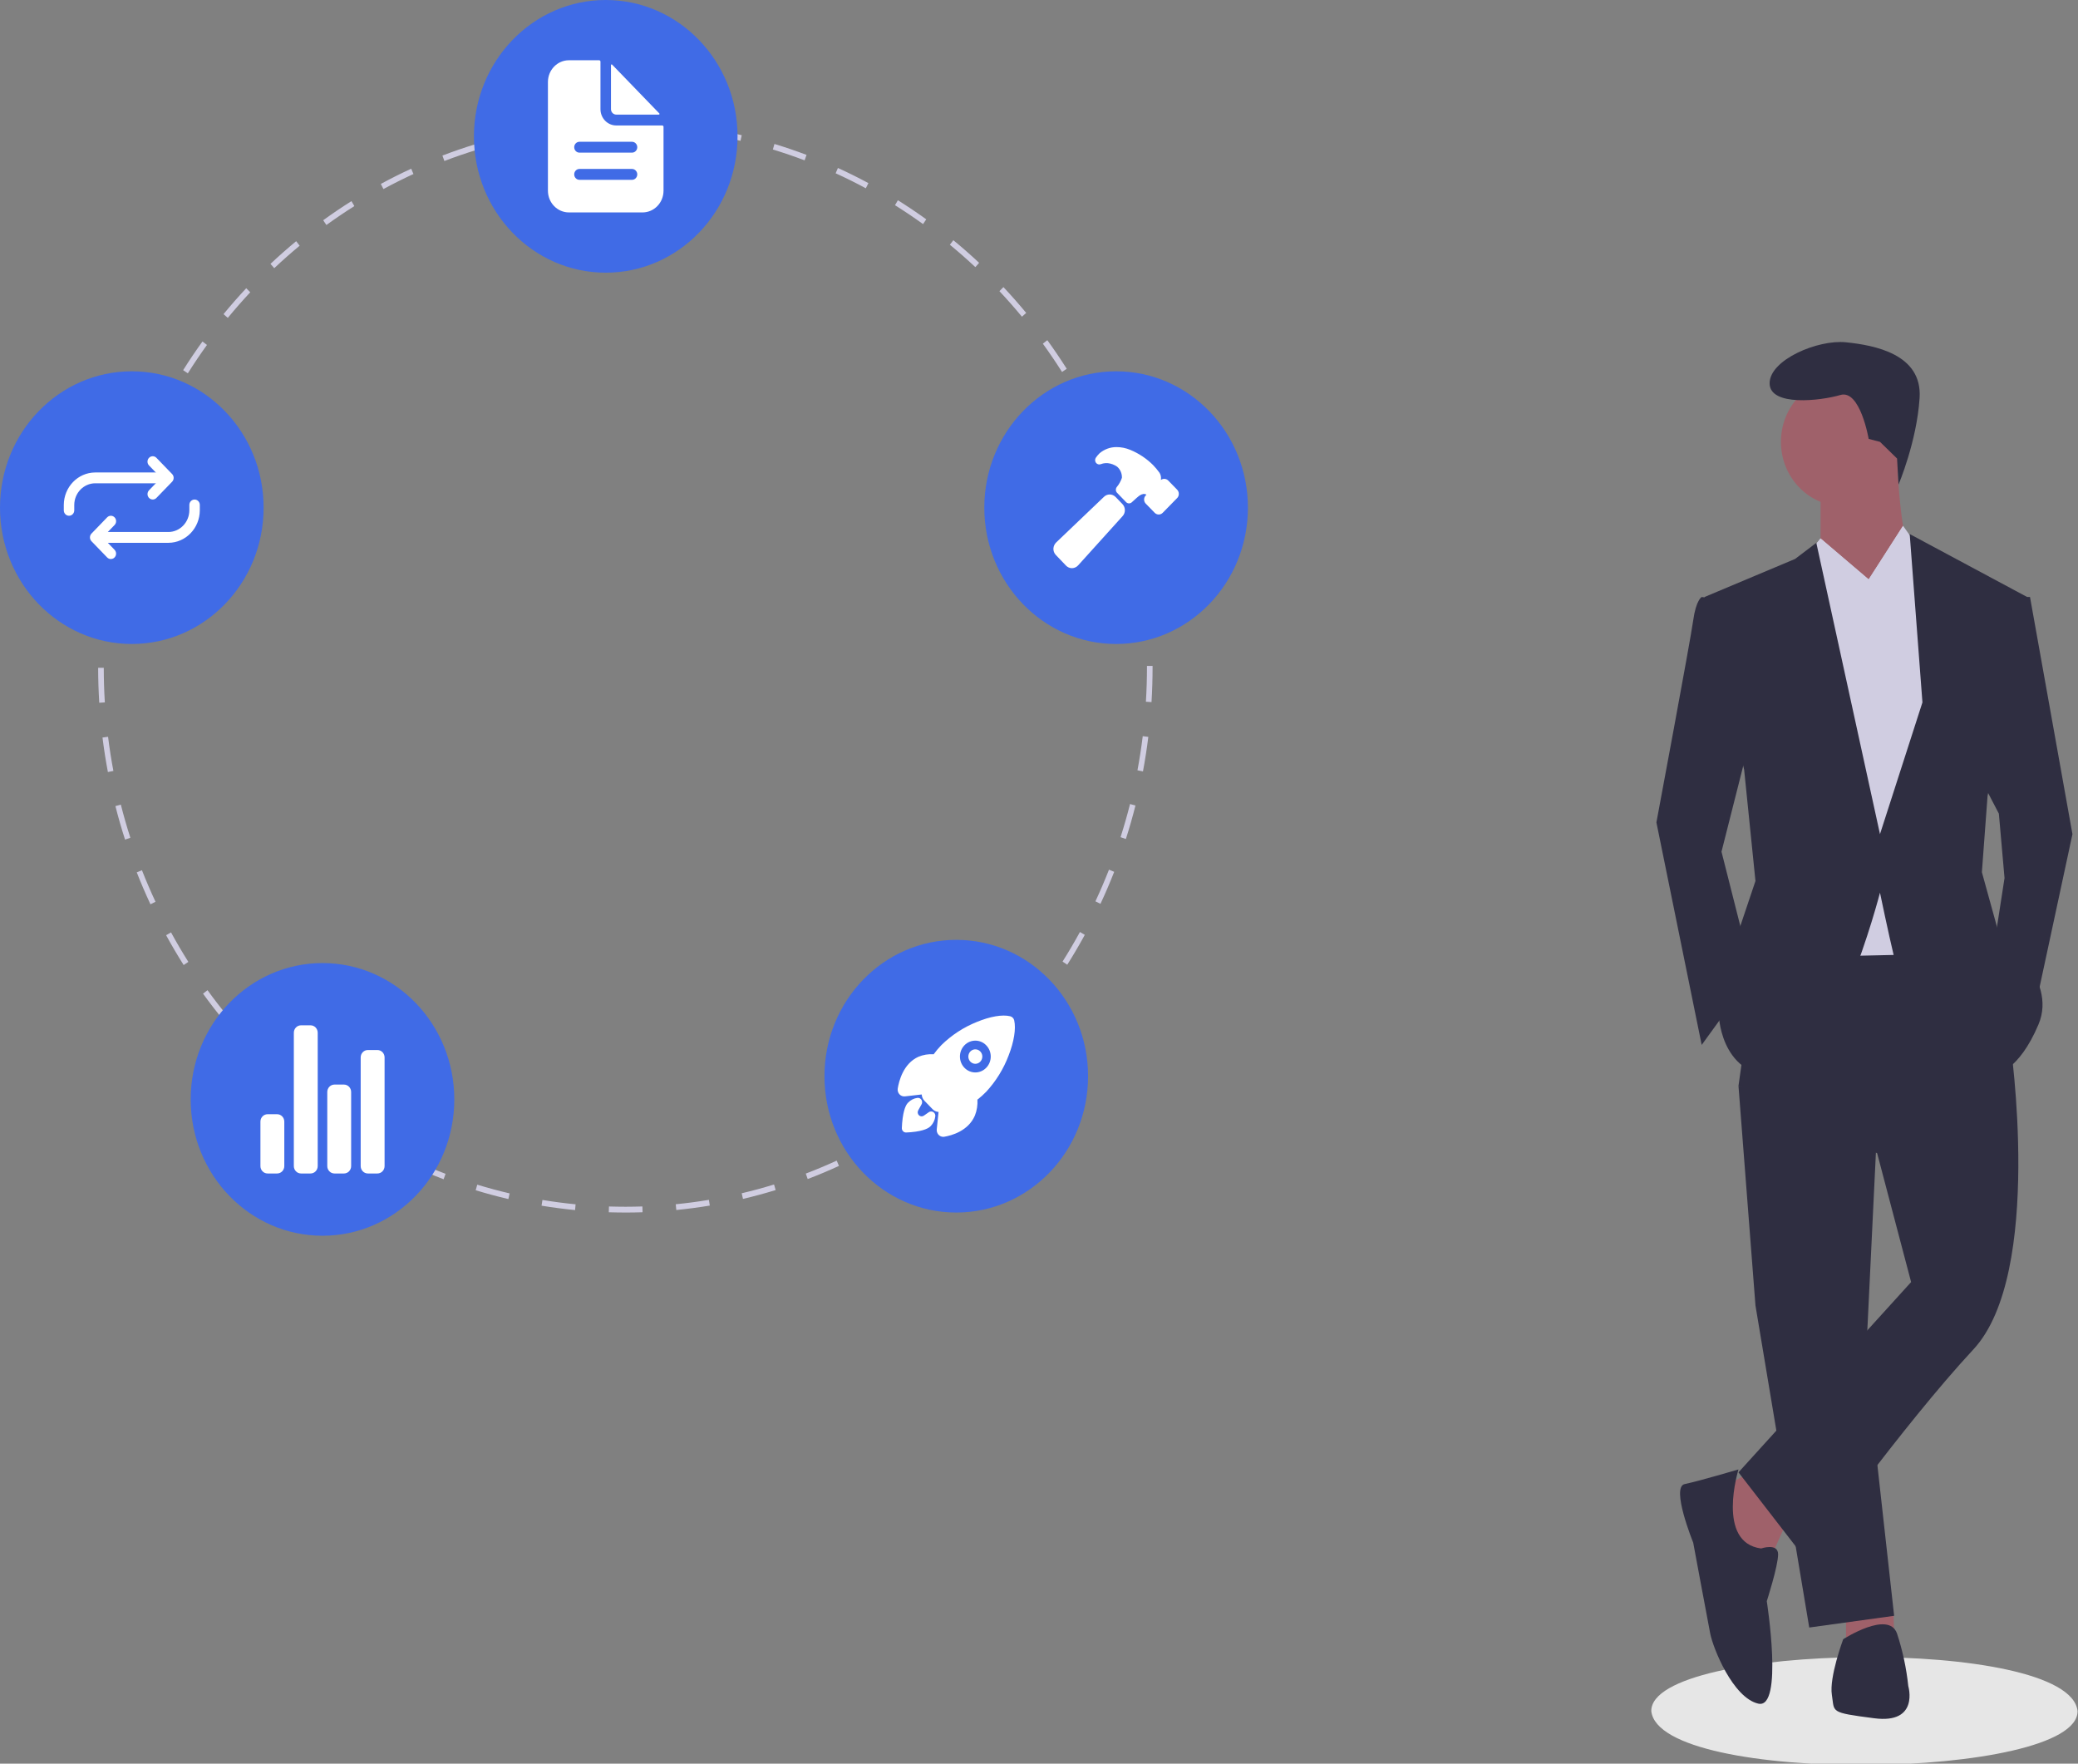 <?xml version="1.0" encoding="UTF-8"?>
<svg xmlns="http://www.w3.org/2000/svg" xmlns:xlink="http://www.w3.org/1999/xlink" width="370pt" height="314pt" viewBox="0 0 370 314" version="1.1">
<rect x="0" y="0" width="370" height="314" fill="#808080" stroke="none"/>
<g id="surface1">
<path style=" stroke:none;fill-rule:nonzero;fill:rgb(90.196%,90.196%,90.196%);fill-opacity:1;" d="M 369.922 304.633 C 370.031 316.875 295.445 317.996 294.023 304.633 C 293.91 292.391 368.5 291.27 369.922 304.633 Z M 369.922 304.633 "/>
<path style=" stroke:none;fill-rule:nonzero;fill:rgb(62.353%,38.039%,41.569%);fill-opacity:1;" d="M 311.562 262.133 L 306.02 265.258 L 309.547 277.25 L 315.09 277.77 L 318.113 270.992 Z M 311.562 262.133 "/>
<path style=" stroke:none;fill-rule:nonzero;fill:rgb(62.353%,38.039%,41.569%);fill-opacity:1;" d="M 328.695 286.109 L 328.695 291.844 L 337.262 291.32 L 337.145 286.598 Z M 328.695 286.109 "/>
<path style=" stroke:none;fill-rule:nonzero;fill:rgb(18.431%,18.039%,25.49%);fill-opacity:1;" d="M 309.547 193.332 L 312.57 232.422 L 322.145 289.758 L 337.262 287.672 L 332.223 242.324 L 334.238 200.629 Z M 309.547 193.332 "/>
<path style=" stroke:none;fill-rule:nonzero;fill:rgb(18.431%,18.039%,25.49%);fill-opacity:1;" d="M 349.863 164.145 L 313.578 164.664 L 309.547 193.332 L 334.238 205.32 L 340.285 228.254 L 309.547 262.133 L 321.641 277.77 C 321.641 277.77 338.773 253.793 351.375 240.242 C 363.973 226.691 357.926 185.512 357.926 185.512 Z M 349.863 164.145 "/>
<path style=" stroke:none;fill-rule:nonzero;fill:rgb(62.353%,38.039%,41.569%);fill-opacity:1;" d="M 339.277 78.664 C 339.277 84.996 334.316 90.129 328.191 90.129 C 322.07 90.129 317.105 84.996 317.105 78.664 C 317.105 72.328 322.07 67.195 328.191 67.195 C 334.316 67.195 339.277 72.328 339.277 78.664 Z M 339.277 78.664 "/>
<path style=" stroke:none;fill-rule:nonzero;fill:rgb(62.353%,38.039%,41.569%);fill-opacity:1;" d="M 324.16 86.48 L 324.16 97.949 L 331.719 110.457 C 331.719 110.457 343.309 101.598 340.789 99.512 C 338.27 97.426 337.766 81.27 337.766 81.27 Z M 324.16 86.48 "/>
<path style=" stroke:none;fill-rule:nonzero;fill:rgb(81.569%,80.392%,88.235%);fill-opacity:1;" d="M 324.16 95.863 L 316.602 105.246 L 319.625 170.398 L 343.309 169.875 L 347.34 113.062 L 342.301 98.469 L 338.844 93.605 L 332.727 103.16 Z M 324.16 95.863 "/>
<path style=" stroke:none;fill-rule:nonzero;fill:rgb(18.431%,18.039%,25.49%);fill-opacity:1;" d="M 312.066 129.742 L 306.523 151.633 L 312.066 173.523 L 302.996 186.035 L 294.934 146.422 C 294.934 146.422 300.98 114.105 301.484 110.457 C 301.988 106.809 302.996 106.289 302.996 106.289 L 307.027 106.809 Z M 312.066 129.742 "/>
<path style=" stroke:none;fill-rule:nonzero;fill:rgb(18.431%,18.039%,25.49%);fill-opacity:1;" d="M 352.379 138.082 L 355.91 144.859 L 356.918 156.324 L 354.902 169.355 L 361.957 181.344 L 369.012 148.508 L 361.453 106.285 L 358.43 106.285 Z M 352.379 138.082 "/>
<path style=" stroke:none;fill-rule:nonzero;fill:rgb(18.431%,18.039%,25.49%);fill-opacity:1;" d="M 309.547 261.613 C 309.547 261.613 302.492 263.695 299.973 264.219 C 297.453 264.738 301.484 274.641 301.484 274.641 C 301.484 274.641 304.004 288.195 304.508 290.801 C 305.012 293.406 308.539 302.266 313.074 303.309 C 317.609 304.352 314.586 285.066 314.586 285.066 C 314.586 285.066 316.602 278.812 316.602 276.727 C 316.602 274.641 313.578 275.684 313.578 275.684 C 305.516 274.641 309.547 261.613 309.547 261.613 Z M 309.547 261.613 "/>
<path style=" stroke:none;fill-rule:nonzero;fill:rgb(18.431%,18.039%,25.49%);fill-opacity:1;" d="M 326.176 301.746 C 326.68 304.871 325.672 304.871 333.734 305.914 C 341.797 306.957 339.781 300.184 339.781 300.184 C 339.445 296.988 338.77 293.84 337.766 290.801 C 336.254 286.629 328.191 291.844 328.191 291.844 C 328.191 291.844 325.672 298.617 326.176 301.746 Z M 326.176 301.746 "/>
<path style=" stroke:none;fill-rule:nonzero;fill:rgb(18.431%,18.039%,25.49%);fill-opacity:1;" d="M 337.781 81.633 L 338.043 86.27 C 338.043 86.27 341.293 78.664 341.797 70.844 C 342.301 63.027 333.734 61.461 328.695 60.941 C 323.656 60.418 315.09 64.07 315.09 68.238 C 315.09 72.406 324.16 71.367 327.688 70.324 C 331.215 69.281 332.727 78.141 332.727 78.141 L 334.742 78.664 Z M 337.781 81.633 "/>
<path style=" stroke:none;fill-rule:nonzero;fill:rgb(81.569%,80.392%,88.235%);fill-opacity:1;" d="M 321.188 99.555 L 324.16 95.863 L 332.727 103.16 L 324.16 109.414 Z M 321.188 99.555 "/>
<path style=" stroke:none;fill-rule:nonzero;fill:rgb(81.569%,80.392%,88.235%);fill-opacity:1;" d="M 342.301 98.469 L 338.773 93.777 L 332.727 103.16 L 340.285 108.895 Z M 342.301 98.469 "/>
<path style=" stroke:none;fill-rule:nonzero;fill:rgb(18.431%,18.039%,25.49%);fill-opacity:1;" d="M 310.555 137.039 L 312.57 156.848 L 308.539 168.832 L 306.02 180.301 C 306.02 180.301 306.02 191.246 316.098 191.77 C 326.176 192.289 334.742 158.93 334.742 158.93 C 334.742 158.93 336.254 166.227 337.262 170.398 C 338.27 174.566 355.406 191.246 355.406 191.246 C 355.406 191.246 359.438 190.727 362.965 182.387 C 366.492 174.047 355.91 166.227 355.91 166.227 L 352.887 155.281 L 353.895 141.73 L 360.949 106.289 L 340.035 95.082 L 342.301 125.051 L 334.742 148.508 L 323.406 96.645 L 319.625 99.512 L 303.5 106.289 Z M 310.555 137.039 "/>
<path style=" stroke:none;fill-rule:nonzero;fill:rgb(81.569%,80.392%,88.235%);fill-opacity:1;" d="M 111.391 215.875 C 110.395 215.867 109.387 215.859 108.398 215.828 L 108.43 214.797 C 109.406 214.828 110.41 214.84 111.391 214.844 C 112.379 214.844 113.383 214.824 114.383 214.793 L 114.414 215.824 C 113.406 215.859 112.391 215.875 111.391 215.875 Z M 102.395 215.438 C 100.406 215.242 98.398 214.98 96.426 214.656 L 96.586 213.637 C 98.535 213.957 100.52 214.219 102.488 214.41 Z M 120.418 215.426 L 120.32 214.398 C 122.289 214.207 124.273 213.941 126.223 213.617 L 126.383 214.637 C 124.41 214.965 122.402 215.23 120.418 215.426 Z M 90.52 213.477 C 88.574 213.02 86.613 212.492 84.699 211.906 L 84.98 210.914 C 86.879 211.496 88.816 212.016 90.742 212.469 Z M 132.289 213.449 L 132.066 212.445 C 133.996 211.988 135.934 211.465 137.824 210.883 L 138.109 211.875 C 136.199 212.461 134.238 212.992 132.289 213.449 Z M 78.988 209.949 C 77.109 209.238 75.23 208.453 73.402 207.613 L 73.805 206.672 C 75.613 207.496 77.473 208.277 79.332 208.98 Z M 143.816 209.91 L 143.473 208.941 C 145.316 208.238 147.172 207.461 148.977 206.633 L 149.383 207.574 C 147.555 208.414 145.684 209.199 143.816 209.91 Z M 67.977 204.91 C 66.207 203.957 64.441 202.93 62.73 201.855 L 63.246 200.969 C 64.941 202.035 66.688 203.051 68.438 203.996 Z M 154.793 204.875 L 154.332 203.957 C 156.078 203.016 157.82 201.996 159.508 200.934 L 160.027 201.816 C 158.32 202.891 156.559 203.918 154.793 204.875 Z M 57.684 198.457 C 56.047 197.273 54.426 196.02 52.863 194.73 L 53.484 193.926 C 55.031 195.199 56.637 196.441 58.258 197.609 Z M 165.066 198.418 L 164.492 197.574 C 166.113 196.402 167.715 195.164 169.258 193.887 L 169.879 194.695 C 168.32 195.984 166.699 197.234 165.066 198.418 Z M 48.277 190.695 C 46.797 189.309 45.344 187.852 43.953 186.371 L 44.672 185.652 C 46.047 187.117 47.484 188.559 48.949 189.934 Z M 174.461 190.66 L 173.789 189.895 C 175.246 188.523 176.688 187.082 178.062 185.613 L 178.781 186.332 C 177.391 187.816 175.934 189.273 174.461 190.66 Z M 39.906 181.77 C 38.609 180.195 37.348 178.562 36.152 176.91 L 36.949 176.289 C 38.133 177.926 39.383 179.543 40.668 181.098 Z M 182.828 181.727 L 182.066 181.055 C 183.348 179.5 184.602 177.879 185.781 176.242 L 186.582 176.863 C 185.387 178.516 184.125 180.152 182.828 181.727 Z M 32.703 171.812 C 31.609 170.082 30.559 168.297 29.578 166.504 L 30.449 165.996 C 31.418 167.77 32.457 169.539 33.539 171.25 Z M 190.031 171.758 L 189.195 171.195 C 190.277 169.48 191.316 167.707 192.289 165.93 L 193.156 166.438 C 192.176 168.234 191.125 170.023 190.031 171.758 Z M 26.789 160.996 C 25.922 159.137 25.102 157.227 24.352 155.316 L 25.273 154.93 C 26.016 156.816 26.828 158.707 27.688 160.547 Z M 195.945 160.914 L 195.047 160.469 C 195.906 158.625 196.719 156.73 197.461 154.832 L 198.387 155.219 C 197.637 157.137 196.816 159.055 195.945 160.914 Z M 22.266 149.48 C 21.633 147.52 21.055 145.512 20.551 143.516 L 21.516 143.254 C 22.016 145.227 22.586 147.215 23.211 149.152 Z M 200.469 149.371 L 199.52 149.047 C 200.141 147.109 200.711 145.121 201.211 143.145 L 202.176 143.406 C 201.672 145.406 201.098 147.414 200.469 149.371 Z M 19.211 137.449 C 18.828 135.426 18.504 133.359 18.25 131.309 L 19.242 131.176 C 19.492 133.203 19.812 135.25 20.191 137.254 Z M 203.512 137.336 L 202.531 137.141 C 202.906 135.137 203.223 133.094 203.473 131.062 L 204.465 131.195 C 204.211 133.246 203.891 135.312 203.512 137.336 Z M 17.672 125.117 C 17.543 123.059 17.48 120.965 17.477 118.898 L 18.477 118.895 C 18.477 120.941 18.543 123.012 18.668 125.051 Z M 205.035 125 L 204.035 124.934 C 204.16 122.898 204.223 120.828 204.223 118.781 L 204.223 118.555 L 205.223 118.555 L 205.223 118.781 C 205.223 120.852 205.16 122.945 205.035 125 Z M 18.656 112.742 L 17.66 112.68 C 17.781 110.617 17.973 108.531 18.223 106.484 L 19.215 106.613 C 18.965 108.641 18.777 110.703 18.656 112.742 Z M 204.023 112.402 C 203.895 110.363 203.699 108.301 203.445 106.277 L 204.434 106.145 C 204.691 108.191 204.887 110.273 205.02 112.336 Z M 20.148 100.535 L 19.168 100.34 C 19.543 98.312 19.992 96.273 20.492 94.273 L 21.461 94.531 C 20.961 96.512 20.52 98.531 20.148 100.535 Z M 202.488 100.203 C 202.105 98.195 201.66 96.176 201.156 94.203 L 202.121 93.941 C 202.629 95.934 203.082 97.977 203.469 100.004 Z M 23.145 88.629 L 22.195 88.305 C 22.82 86.34 23.52 84.371 24.27 82.453 L 25.195 82.84 C 24.453 84.738 23.762 86.688 23.145 88.629 Z M 199.453 88.305 C 198.824 86.367 198.129 84.426 197.383 82.531 L 198.309 82.145 C 199.062 84.055 199.766 86.02 200.398 87.977 Z M 27.605 77.199 L 26.703 76.754 C 27.57 74.891 28.508 73.031 29.488 71.23 L 30.359 71.734 C 29.387 73.52 28.461 75.355 27.605 77.199 Z M 194.965 76.918 C 194.105 75.086 193.176 73.254 192.199 71.473 L 193.066 70.965 C 194.055 72.762 194.992 74.613 195.863 76.469 Z M 33.445 66.465 L 32.609 65.902 C 33.695 64.172 34.855 62.453 36.051 60.797 L 36.852 61.414 C 35.668 63.051 34.523 64.754 33.445 66.465 Z M 189.102 66.223 C 188.02 64.516 186.871 62.82 185.684 61.184 L 186.484 60.566 C 187.684 62.219 188.844 63.934 189.938 65.656 Z M 40.562 56.594 L 39.801 55.926 C 41.094 54.352 42.453 52.801 43.844 51.316 L 44.559 52.035 C 43.188 53.504 41.84 55.039 40.562 56.594 Z M 181.961 56.383 C 180.68 54.832 179.328 53.301 177.953 51.836 L 178.668 51.113 C 180.059 52.594 181.422 54.141 182.723 55.711 Z M 48.832 47.746 L 48.16 46.98 C 49.637 45.59 51.176 44.23 52.734 42.941 L 53.355 43.746 C 51.816 45.023 50.293 46.367 48.832 47.746 Z M 173.668 47.559 C 172.203 46.188 170.676 44.844 169.129 43.57 L 169.75 42.766 C 171.316 44.051 172.859 45.406 174.34 46.793 Z M 58.117 40.059 L 57.547 39.211 C 59.18 38.027 60.871 36.883 62.578 35.809 L 63.098 36.691 C 61.41 37.754 59.734 38.887 58.117 40.059 Z M 164.355 39.895 C 162.727 38.723 161.047 37.594 159.359 36.535 L 159.875 35.652 C 161.582 36.723 163.281 37.863 164.926 39.047 Z M 68.27 33.66 L 67.809 32.746 C 69.574 31.785 71.395 30.875 73.215 30.035 L 73.621 30.98 C 71.816 31.809 70.02 32.711 68.27 33.66 Z M 154.164 33.52 C 152.41 32.574 150.605 31.676 148.793 30.852 L 149.195 29.906 C 151.027 30.738 152.855 31.648 154.625 32.602 Z M 79.125 28.664 L 78.777 27.695 C 80.652 26.977 82.57 26.316 84.484 25.723 L 84.77 26.715 C 82.879 27.297 80.977 27.953 79.125 28.664 Z M 143.266 28.547 C 141.41 27.844 139.508 27.195 137.613 26.617 L 137.895 25.629 C 139.809 26.211 141.73 26.867 143.609 27.574 Z M 90.527 25.148 L 90.305 24.141 C 92.246 23.68 94.234 23.277 96.207 22.949 L 96.367 23.969 C 94.414 24.297 92.449 24.691 90.527 25.148 Z M 131.852 25.07 C 129.926 24.625 127.961 24.234 126.008 23.914 L 126.164 22.895 C 128.137 23.215 130.125 23.609 132.07 24.066 Z M 102.27 23.176 L 102.172 22.148 C 104.156 21.949 106.176 21.812 108.176 21.746 L 108.207 22.777 C 106.23 22.844 104.23 22.98 102.27 23.176 Z M 120.102 23.145 C 118.137 22.953 116.141 22.828 114.164 22.766 L 114.191 21.734 C 116.188 21.797 118.211 21.926 120.195 22.117 Z M 120.102 23.145 "/>
<path style=" stroke:none;fill-rule:nonzero;fill:rgb(25.098%,41.961%,90.196%);fill-opacity:1;" d="M 131.324 24.273 C 131.324 37.68 120.816 48.547 107.855 48.547 C 94.895 48.547 84.387 37.68 84.387 24.273 C 84.387 10.867 94.895 0 107.855 0 C 120.816 0 131.324 10.867 131.324 24.273 Z M 131.324 24.273 "/>
<path style=" stroke:none;fill-rule:nonzero;fill:rgb(25.098%,41.961%,90.196%);fill-opacity:1;" d="M 222.199 90.379 C 222.199 103.785 211.691 114.652 198.73 114.652 C 185.77 114.652 175.262 103.785 175.262 90.379 C 175.262 76.973 185.77 66.105 198.73 66.105 C 211.691 66.105 222.199 76.973 222.199 90.379 Z M 222.199 90.379 "/>
<path style=" stroke:none;fill-rule:nonzero;fill:rgb(25.098%,41.961%,90.196%);fill-opacity:1;" d="M 193.738 191.602 C 193.738 205.008 183.23 215.875 170.27 215.875 C 157.309 215.875 146.801 205.008 146.801 191.602 C 146.801 178.195 157.309 167.328 170.27 167.328 C 183.23 167.328 193.738 178.195 193.738 191.602 Z M 193.738 191.602 "/>
<path style=" stroke:none;fill-rule:nonzero;fill:rgb(25.098%,41.961%,90.196%);fill-opacity:1;" d="M 80.891 195.734 C 80.891 209.141 70.383 220.008 57.422 220.008 C 44.461 220.008 33.953 209.141 33.953 195.734 C 33.953 182.328 44.461 171.461 57.422 171.461 C 70.383 171.461 80.891 182.328 80.891 195.734 Z M 80.891 195.734 "/>
<path style=" stroke:none;fill-rule:nonzero;fill:rgb(25.098%,41.961%,90.196%);fill-opacity:1;" d="M 46.938 90.379 C 46.938 103.785 36.43 114.652 23.469 114.652 C 10.508 114.652 0 103.785 0 90.379 C 0 76.973 10.508 66.105 23.469 66.105 C 36.43 66.105 46.938 76.973 46.938 90.379 Z M 46.938 90.379 "/>
<path style=" stroke:none;fill-rule:nonzero;fill:rgb(100%,100%,100%);fill-opacity:1;" d="M 117.91 22.336 L 109.727 22.336 C 108.176 22.336 106.918 21.039 106.918 19.434 L 106.918 10.969 C 106.918 10.836 106.812 10.727 106.684 10.727 L 101.305 10.727 C 99.238 10.727 97.562 12.461 97.562 14.598 L 97.562 33.949 C 97.562 36.086 99.238 37.82 101.305 37.82 L 114.402 37.82 C 116.469 37.82 118.145 36.086 118.145 33.949 L 118.145 22.578 C 118.145 22.445 118.039 22.336 117.91 22.336 Z M 112.531 32.016 L 103.176 32.016 C 102.66 32.016 102.242 31.582 102.242 31.047 C 102.242 30.512 102.66 30.078 103.176 30.078 L 112.531 30.078 C 113.047 30.078 113.469 30.512 113.469 31.047 C 113.469 31.582 113.047 32.016 112.531 32.016 Z M 112.531 27.176 L 103.176 27.176 C 102.66 27.176 102.242 26.742 102.242 26.207 C 102.242 25.676 102.66 25.242 103.176 25.242 L 112.531 25.242 C 113.047 25.242 113.469 25.676 113.469 26.207 C 113.469 26.742 113.047 27.176 112.531 27.176 Z M 112.531 27.176 "/>
<path style=" stroke:none;fill-rule:nonzero;fill:rgb(100%,100%,100%);fill-opacity:1;" d="M 117.398 20.195 L 108.988 11.5 C 108.957 11.465 108.906 11.453 108.863 11.473 C 108.82 11.492 108.789 11.535 108.789 11.586 L 108.789 19.434 C 108.789 19.969 109.207 20.402 109.727 20.402 L 117.316 20.402 C 117.363 20.402 117.406 20.371 117.422 20.328 C 117.441 20.281 117.43 20.23 117.398 20.195 Z M 117.398 20.195 "/>
<path style=" stroke:none;fill-rule:nonzero;fill:rgb(100%,100%,100%);fill-opacity:1;" d="M 173.664 186.82 C 173.07 186.82 172.559 187.254 172.445 187.855 C 172.328 188.457 172.641 189.062 173.191 189.297 C 173.738 189.531 174.371 189.332 174.699 188.82 C 175.027 188.309 174.965 187.629 174.543 187.195 C 174.312 186.957 173.996 186.82 173.664 186.82 Z M 173.664 186.82 "/>
<path style=" stroke:none;fill-rule:nonzero;fill:rgb(100%,100%,100%);fill-opacity:1;" d="M 180.59 181.676 L 180.59 181.672 C 180.508 181.309 180.234 181.023 179.883 180.934 C 178.496 180.586 176.309 180.957 173.891 181.961 C 171.562 182.895 169.43 184.293 167.617 186.066 C 167.121 186.578 166.664 187.121 166.242 187.699 C 165.309 187.633 164.375 187.785 163.512 188.152 C 160.82 189.375 160.055 192.512 159.848 193.797 C 159.789 194.168 159.898 194.547 160.148 194.82 C 160.395 195.094 160.754 195.234 161.117 195.195 L 161.121 195.195 L 164.117 194.855 C 164.121 194.895 164.125 194.934 164.129 194.965 C 164.168 195.344 164.332 195.695 164.59 195.965 L 166.055 197.477 C 166.312 197.746 166.652 197.914 167.02 197.957 L 167.117 197.965 L 166.793 201.062 L 166.793 201.07 C 166.727 201.73 167.191 202.324 167.832 202.391 C 167.867 202.395 167.902 202.398 167.941 202.398 C 168.004 202.398 168.07 202.391 168.133 202.383 C 169.383 202.172 172.414 201.387 173.594 198.59 C 173.945 197.699 174.094 196.738 174.035 195.777 C 174.594 195.344 175.121 194.867 175.617 194.355 C 177.332 192.496 178.684 190.312 179.59 187.918 C 180.555 185.445 180.918 183.168 180.59 181.676 Z M 175.598 190.105 C 174.531 191.211 172.797 191.211 171.727 190.105 C 170.656 189 170.656 187.207 171.723 186.102 C 172.793 184.996 174.527 184.992 175.598 186.098 L 175.598 186.102 C 176.668 187.191 176.68 188.969 175.629 190.074 Z M 175.598 190.105 "/>
<path style=" stroke:none;fill-rule:nonzero;fill:rgb(100%,100%,100%);fill-opacity:1;" d="M 165.887 197.891 C 165.707 197.867 165.523 197.91 165.375 198.016 C 165.074 198.227 164.777 198.438 164.473 198.641 C 164.203 198.82 163.852 198.785 163.617 198.555 C 163.387 198.328 163.336 197.961 163.496 197.676 L 164.062 196.664 C 164.227 196.414 164.234 196.086 164.082 195.828 C 163.93 195.566 163.648 195.426 163.355 195.461 C 162.727 195.543 162.145 195.84 161.695 196.305 C 161.523 196.48 161.008 197.02 160.727 199.062 C 160.648 199.652 160.598 200.242 160.578 200.836 C 160.566 201.262 160.891 201.617 161.305 201.625 C 161.309 201.625 161.316 201.625 161.324 201.625 L 161.34 201.625 C 161.914 201.605 162.488 201.555 163.055 201.473 C 165.035 201.184 165.555 200.648 165.727 200.469 C 166.176 200.008 166.461 199.398 166.535 198.746 C 166.586 198.324 166.293 197.941 165.887 197.891 Z M 165.887 197.891 "/>
<path style=" stroke:none;fill-rule:nonzero;fill:rgb(100%,100%,100%);fill-opacity:1;" d="M 49.344 208.922 L 47.645 208.922 C 46.941 208.922 46.371 208.332 46.371 207.605 L 46.371 199.691 C 46.371 198.961 46.941 198.371 47.645 198.371 L 49.344 198.371 C 50.051 198.371 50.621 198.961 50.621 199.691 L 50.621 207.605 C 50.621 208.332 50.051 208.922 49.344 208.922 Z M 49.344 208.922 "/>
<path style=" stroke:none;fill-rule:nonzero;fill:rgb(100%,100%,100%);fill-opacity:1;" d="M 61.25 208.922 L 59.547 208.922 C 58.844 208.922 58.273 208.332 58.273 207.605 L 58.273 194.414 C 58.273 193.688 58.844 193.094 59.547 193.094 L 61.25 193.094 C 61.953 193.094 62.523 193.688 62.523 194.414 L 62.523 207.605 C 62.523 208.332 61.953 208.922 61.25 208.922 Z M 61.25 208.922 "/>
<path style=" stroke:none;fill-rule:nonzero;fill:rgb(100%,100%,100%);fill-opacity:1;" d="M 67.199 208.922 L 65.5 208.922 C 64.793 208.922 64.223 208.332 64.223 207.605 L 64.223 188.258 C 64.223 187.531 64.793 186.941 65.5 186.941 L 67.199 186.941 C 67.902 186.941 68.477 187.531 68.477 188.258 L 68.477 207.605 C 68.477 208.332 67.902 208.922 67.199 208.922 Z M 67.199 208.922 "/>
<path style=" stroke:none;fill-rule:nonzero;fill:rgb(100%,100%,100%);fill-opacity:1;" d="M 55.297 208.922 L 53.598 208.922 C 52.891 208.922 52.32 208.332 52.32 207.605 L 52.32 183.863 C 52.32 183.133 52.891 182.543 53.598 182.543 L 55.297 182.543 C 56 182.543 56.57 183.133 56.57 183.863 L 56.57 207.605 C 56.57 208.332 56 208.922 55.297 208.922 Z M 55.297 208.922 "/>
<path style=" stroke:none;fill-rule:nonzero;fill:rgb(100%,100%,100%);fill-opacity:1;" d="M 199.855 89.742 L 198.641 88.484 C 198.062 87.887 197.121 87.883 196.539 88.48 L 188.094 96.543 C 187.785 96.824 187.594 97.223 187.566 97.652 C 187.547 98.082 187.703 98.496 187.996 98.805 L 189.809 100.699 L 189.812 100.703 C 190.094 100.992 190.473 101.156 190.867 101.156 L 190.922 101.156 C 191.336 101.133 191.727 100.941 192 100.621 L 199.852 91.926 C 200.434 91.324 200.438 90.352 199.859 89.746 Z M 199.855 89.742 "/>
<path style=" stroke:none;fill-rule:nonzero;fill:rgb(100%,100%,100%);fill-opacity:1;" d="M 209.617 87.203 L 209.605 87.188 L 208.012 85.555 C 207.82 85.359 207.566 85.254 207.301 85.254 C 207.086 85.254 206.879 85.324 206.703 85.453 C 206.703 85.434 206.707 85.41 206.707 85.395 C 206.773 84.973 206.688 84.543 206.465 84.18 C 206.113 83.691 205.73 83.23 205.312 82.797 L 205.309 82.793 C 204.145 81.637 202.773 80.723 201.273 80.102 C 200.488 79.77 199.652 79.598 198.805 79.598 C 197.707 79.59 196.641 79.977 195.793 80.691 C 195.551 80.93 195.328 81.191 195.133 81.473 C 194.938 81.746 194.945 82.121 195.145 82.391 C 195.344 82.66 195.691 82.762 196 82.641 C 196.129 82.59 196.262 82.551 196.398 82.516 C 196.68 82.453 196.969 82.434 197.258 82.461 C 197.852 82.523 198.422 82.742 198.918 83.09 C 199.48 83.578 199.793 84.309 199.766 85.066 C 199.562 85.676 199.246 86.238 198.836 86.727 C 198.613 87.035 198.641 87.465 198.902 87.738 L 200.504 89.395 C 200.785 89.684 201.234 89.695 201.527 89.422 C 201.98 89.004 202.672 88.375 202.91 88.219 C 203.117 88.078 203.352 87.98 203.598 87.941 C 203.777 87.922 203.961 87.961 204.121 88.055 C 204.121 88.07 204.117 88.09 204.105 88.102 L 204.008 88.199 C 203.617 88.602 203.617 89.258 204.004 89.664 L 204.012 89.668 L 205.605 91.301 C 205.793 91.492 206.051 91.602 206.316 91.602 C 206.582 91.602 206.836 91.492 207.023 91.301 L 209.605 88.664 C 209.613 88.656 209.625 88.645 209.633 88.637 C 209.992 88.227 209.984 87.602 209.617 87.203 Z M 209.617 87.203 "/>
<path style=" stroke:none;fill-rule:nonzero;fill:rgb(100%,100%,100%);fill-opacity:1;" d="M 27.195 88.934 C 26.816 88.934 26.477 88.699 26.332 88.34 C 26.191 87.977 26.27 87.562 26.535 87.289 L 28.672 85.078 L 26.535 82.871 C 26.172 82.492 26.172 81.883 26.535 81.508 C 26.898 81.133 27.488 81.133 27.852 81.508 L 30.648 84.398 C 31.012 84.773 31.012 85.383 30.648 85.762 L 27.852 88.652 C 27.68 88.832 27.441 88.934 27.195 88.934 Z M 27.195 88.934 "/>
<path style=" stroke:none;fill-rule:nonzero;fill:rgb(100%,100%,100%);fill-opacity:1;" d="M 12.289 91.824 C 11.773 91.824 11.359 91.391 11.359 90.859 L 11.359 89.898 C 11.375 86.711 13.867 84.133 16.945 84.117 L 29.059 84.117 C 29.57 84.117 29.988 84.547 29.988 85.078 C 29.988 85.609 29.57 86.043 29.059 86.043 L 16.949 86.043 C 14.895 86.055 13.23 87.773 13.223 89.898 L 13.223 90.859 C 13.223 91.391 12.805 91.824 12.289 91.824 Z M 12.289 91.824 "/>
<path style=" stroke:none;fill-rule:nonzero;fill:rgb(100%,100%,100%);fill-opacity:1;" d="M 19.742 99.531 C 19.496 99.531 19.258 99.43 19.082 99.25 L 16.289 96.359 C 15.926 95.984 15.926 95.371 16.289 94.996 L 19.082 92.105 C 19.449 91.73 20.035 91.73 20.398 92.105 C 20.766 92.48 20.766 93.094 20.402 93.469 L 18.266 95.676 L 20.402 97.887 C 20.668 98.164 20.746 98.578 20.602 98.938 C 20.457 99.297 20.117 99.531 19.742 99.531 Z M 19.742 99.531 "/>
<path style=" stroke:none;fill-rule:nonzero;fill:rgb(100%,100%,100%);fill-opacity:1;" d="M 17.879 96.641 C 17.363 96.641 16.949 96.211 16.949 95.676 C 16.949 95.145 17.363 94.715 17.879 94.715 L 29.988 94.715 C 32.043 94.703 33.703 92.98 33.715 90.855 L 33.715 89.898 C 33.715 89.363 34.133 88.934 34.648 88.934 C 35.16 88.934 35.578 89.363 35.578 89.898 L 35.578 90.859 C 35.562 94.047 33.07 96.625 29.992 96.641 Z M 17.879 96.641 "/>
</g>
</svg>
